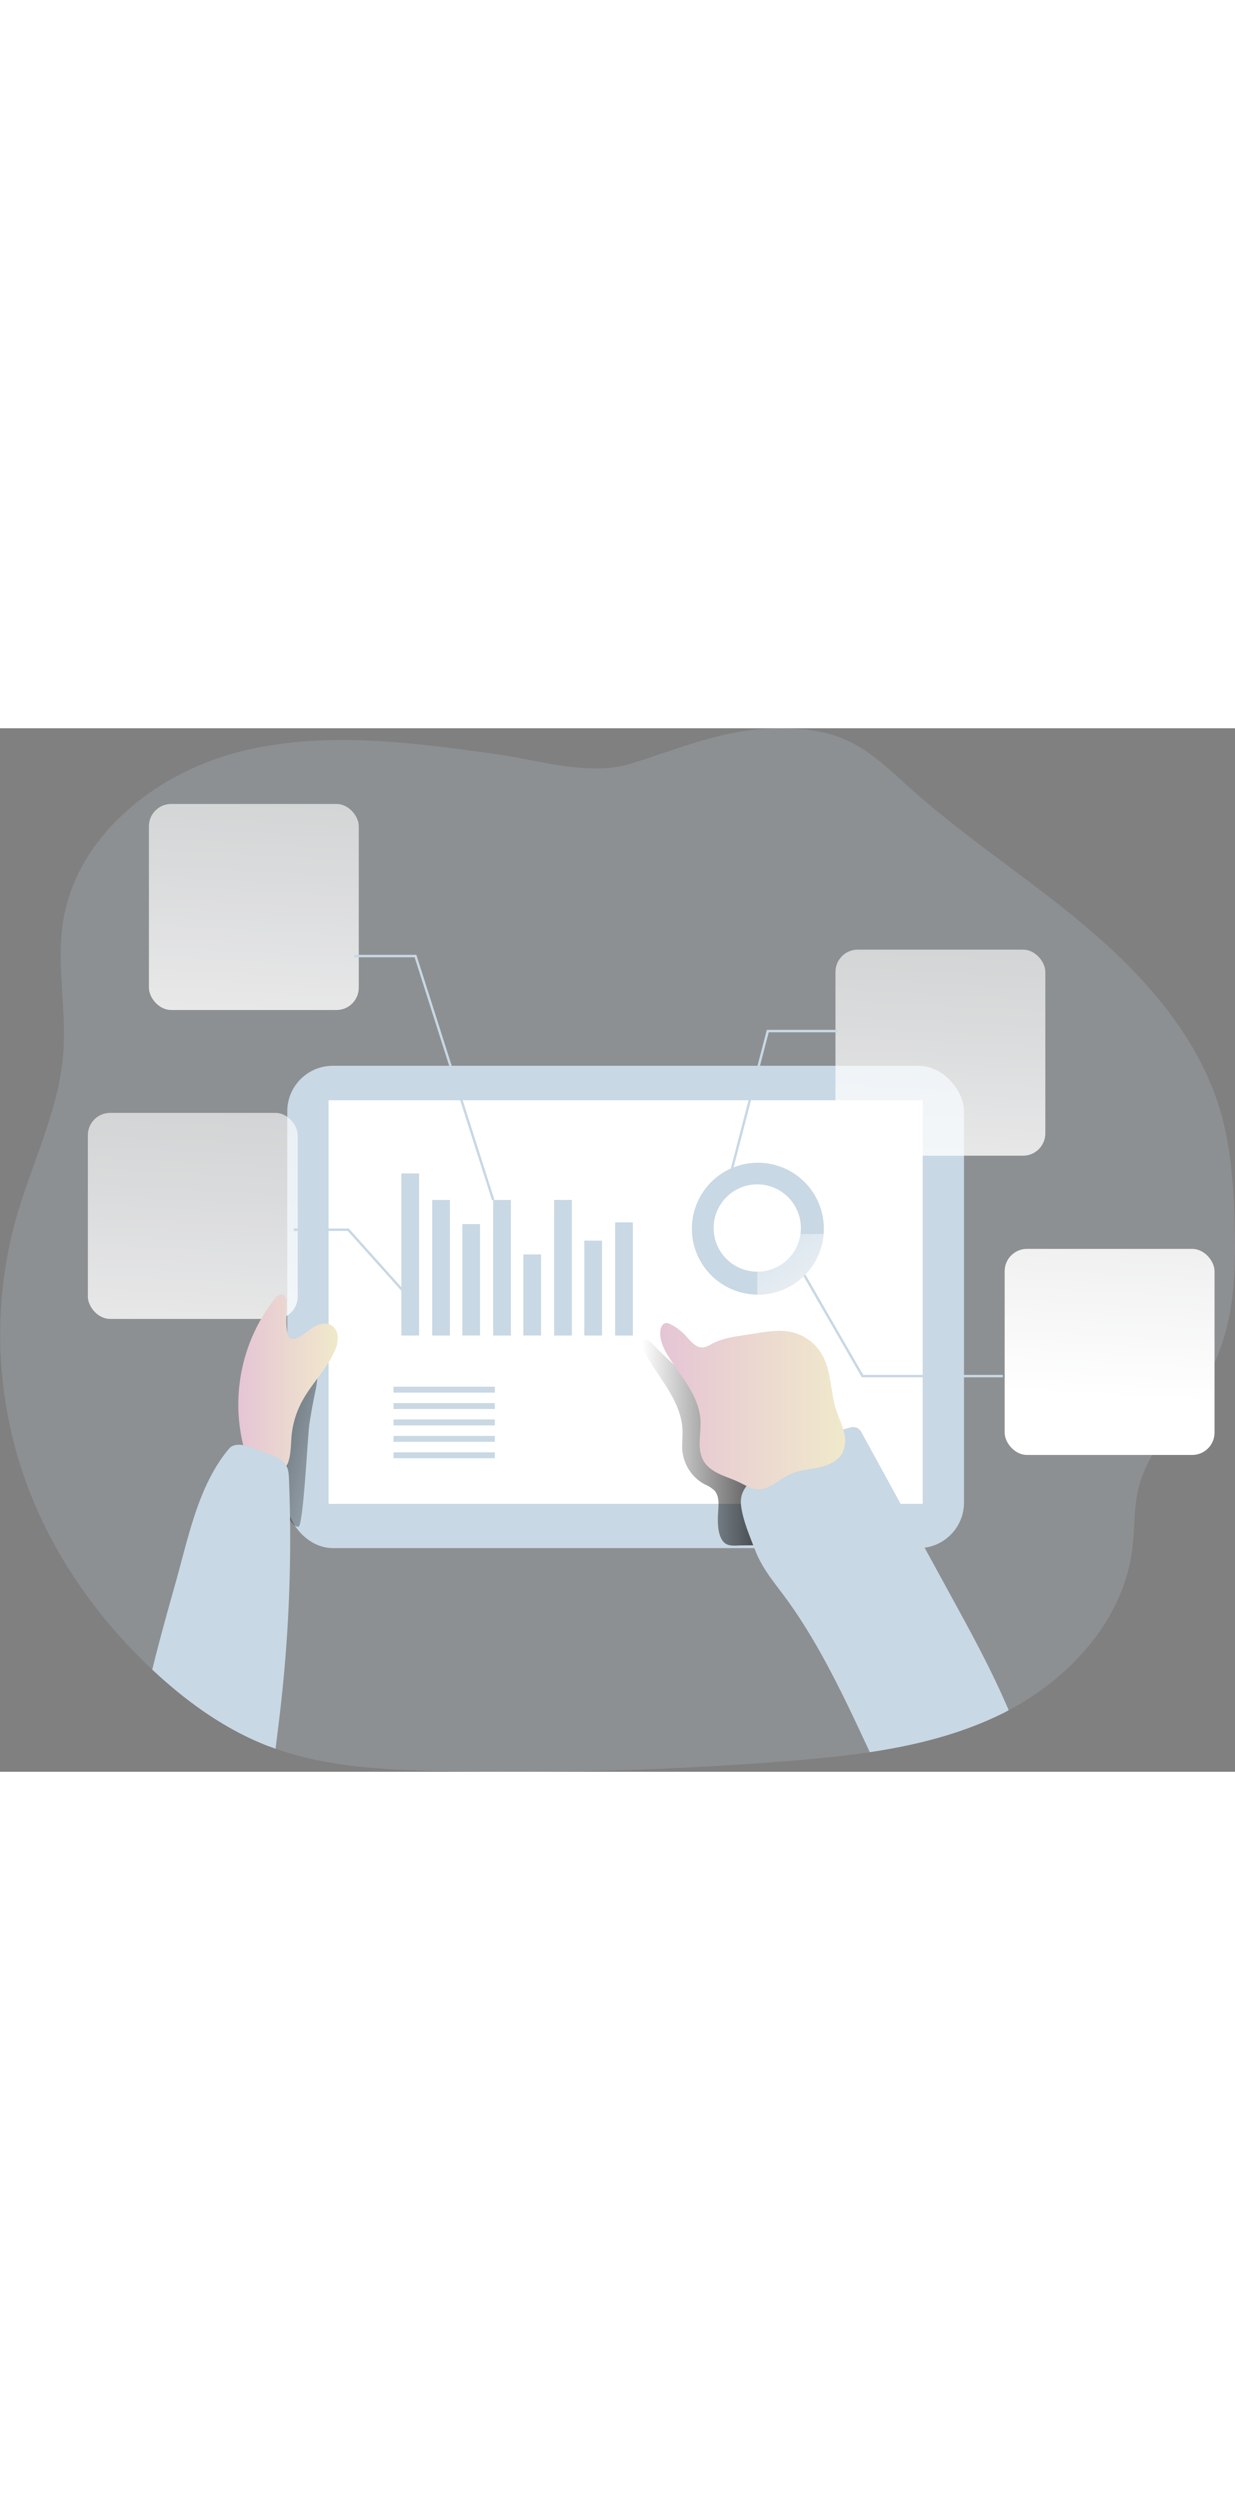 <svg id="Layer_1" data-name="Layer 1" xmlns="http://www.w3.org/2000/svg" xmlns:xlink="http://www.w3.org/1999/xlink" viewBox="0 0 431.25 364.11" data-imageid="report-analysis-monochromatic-c91cf" imageName="Report analysis" class="illustrations_image" style="width: 180px;"><rect x="0" y="0" width="431.25" height="364.11" fill="#808080" stroke="none"/><defs><linearGradient id="linear-gradient" x1="157.22" y1="256.97" x2="62.67" y2="234.45" gradientUnits="userSpaceOnUse"><stop offset="0" stop-opacity="0"/><stop offset="0.99"/></linearGradient><linearGradient id="linear-gradient-2" x1="243.21" y1="250.14" x2="305.52" y2="250.14" xlink:href="#linear-gradient"/><linearGradient id="linear-gradient-3" x1="343.33" y1="-159.82" x2="321.91" y2="231.35" gradientUnits="userSpaceOnUse"><stop offset="0.02" stop-color="#fff" stop-opacity="0"/><stop offset="0.14" stop-color="#fff" stop-opacity="0.06"/><stop offset="0.32" stop-color="#fff" stop-opacity="0.39"/><stop offset="0.68" stop-color="#fff" stop-opacity="0.68"/><stop offset="1" stop-color="#fff"/></linearGradient><linearGradient id="linear-gradient-4" x1="407.95" y1="-156.73" x2="386.54" y2="234.44" gradientUnits="userSpaceOnUse"><stop offset="0.02" stop-color="#fff" stop-opacity="0"/><stop offset="0.32" stop-color="#fff" stop-opacity="0.39"/><stop offset="0.68" stop-color="#fff" stop-opacity="0.68"/><stop offset="1" stop-color="#fff"/></linearGradient><linearGradient id="linear-gradient-5" x1="103.67" y1="-212.38" x2="82.26" y2="178.79" xlink:href="#linear-gradient-4"/><linearGradient id="linear-gradient-6" x1="82.16" y1="-101.12" x2="60.75" y2="290.05" xlink:href="#linear-gradient-4"/><linearGradient id="linear-gradient-7" x1="102.25" y1="229.93" x2="137.02" y2="229.93" gradientUnits="userSpaceOnUse"><stop offset="0" stop-color="#e5c5d5"/><stop offset="0.42" stop-color="#ead4d1"/><stop offset="1" stop-color="#f0e9cb"/></linearGradient><linearGradient id="linear-gradient-8" x1="249.6" y1="237.4" x2="314.18" y2="237.4" xlink:href="#linear-gradient-7"/><linearGradient id="linear-gradient-9" x1="278.92" y1="165.56" x2="317.94" y2="219.5" xlink:href="#linear-gradient-4"/></defs><title>Analyze Report 3</title><path d="M441.83,224.79c-7.62,14.36-21.42,25.57-25.25,41.38-1.65,6.82-1.27,14-2.12,20.95-3,24.45-21.33,44.83-43.18,56.38-.92.5-1.85,1-2.77,1.42-14.35,7-29.88,10.82-45.72,13.21-9.63,1.43-19.37,2.34-29,3.11Q233.48,366,173,364.71c-19.48-.4-39.35-1.32-57.67-7.79-.94-.32-1.87-.67-2.8-1-14.86-5.77-28.06-15.25-39.74-26.1l-.54-.5c-17.42-16.28-31.83-36-41.14-57.91a151.17,151.17,0,0,1-6.55-99.11c5.51-19.52,15.13-38.14,16.62-58.36,1.12-15.2-2.46-30.6-.08-45.65C45.78,38.37,73.56,16.36,102.9,9S163.11,5.77,193.07,10c14.63,2.09,31.76,7.67,46.25,3.2C257.13,7.72,272.1.89,291.32.85c7.84,0,15.83.82,23,4,8.7,3.8,15.6,10.7,22.67,17,19.73,17.68,42.23,32,62.39,49.2s38.44,38.09,45.86,63.52c3.63,12.43,4.52,25.5,4.91,38.44C450.7,190.69,450.13,209.17,441.83,224.79Z" transform="translate(-19.06 -0.85)" fill="#c8d8e4" opacity="0.18" style="isolation:isolate" class="target-color"/><rect x="100.31" y="117.77" width="236.31" height="168.3" rx="15.9" fill="#c8d8e4" class="target-color"/><path d="M132,220.32c-2.43,1.74-5.65,2-8.2,3.51a13.74,13.74,0,0,0-5.2,6.85c-2.38,5.87-2.73,12.35-2.7,18.68,0,6.69-.1,14.14,1.44,20.68.42,1.8,3.22,9.71,5.94,9.41,1.72-.19,3.2-31.89,3.84-36s1.36-8,2.21-12C129.76,229.47,130.42,221.46,132,220.32Z" transform="translate(-19.06 -0.85)" fill="url(#linear-gradient)"/><rect x="114.74" y="129.79" width="207.46" height="140.83" fill="#fff"/><path d="M269.76,275.41c.14-3,.76-6.49-1.31-8.68A12.71,12.71,0,0,0,265,264.6a15,15,0,0,1-7.65-11.43c-.26-2.55.15-5.13,0-7.7-.23-5.24-2.63-10.14-5.42-14.59s-6-8.64-8.26-13.39c-.47-1-.79-2.41.12-3s2.14.24,2.94,1C255.4,224.4,265,232.63,276,238.34c3.4,1.77,6.95,3.29,10.1,5.47,5.24,3.64,9.14,9,12,14.68s4.69,11.87,6.54,18c.68,2.24,1.35,4.68.56,6.88a3,3,0,0,1-1.24,1.66,4.09,4.09,0,0,1-1.84.4c-8,.44-16.07.45-24.12.55-2,0-4.37.47-6-.94C269.7,283,269.63,278.14,269.76,275.41Z" transform="translate(-19.06 -0.85)" fill="url(#linear-gradient-2)"/><rect x="140.16" y="155.33" width="6.18" height="56.56" fill="#c8d8e4" class="target-color"/><rect x="150.92" y="164.58" width="6.18" height="47.31" fill="#c8d8e4" class="target-color"/><rect x="161.45" y="173.02" width="6.18" height="38.86" fill="#c8d8e4" class="target-color"/><rect x="172.21" y="164.58" width="6.18" height="47.31" fill="#c8d8e4" class="target-color"/><rect x="182.75" y="183.6" width="6.18" height="28.28" fill="#c8d8e4" class="target-color"/><rect x="193.51" y="164.58" width="6.18" height="47.31" fill="#c8d8e4" class="target-color"/><rect x="204.04" y="178.78" width="6.18" height="33.11" fill="#c8d8e4" class="target-color"/><rect x="214.8" y="172.41" width="6.18" height="39.48" fill="#c8d8e4" class="target-color"/><rect x="137.41" y="229.75" width="35.38" height="2.06" fill="#c8d8e4" class="target-color"/><rect x="137.41" y="235.47" width="35.38" height="2.06" fill="#c8d8e4" class="target-color"/><rect x="137.41" y="241.19" width="35.38" height="2.06" fill="#c8d8e4" class="target-color"/><rect x="137.41" y="246.92" width="35.38" height="2.06" fill="#c8d8e4" class="target-color"/><rect x="137.41" y="252.64" width="35.38" height="2.06" fill="#c8d8e4" class="target-color"/><rect x="185.49" y="229.75" width="35.38" height="25.42" fill="none"/><path d="M283.73,152.46a23,23,0,0,0-.14,46v-8h-.09a15.23,15.23,0,1,1,15.22-15.23,14.25,14.25,0,0,1-.16,2.18h8.09q.09-1,.09-1.95A23,23,0,0,0,283.73,152.46Z" transform="translate(-19.06 -0.85)" fill="#c8d8e4" class="target-color"/><rect x="291.74" y="77.24" width="73.28" height="71.9" rx="7.78" fill="url(#linear-gradient-3)"/><rect x="350.82" y="181.66" width="73.28" height="71.9" rx="7.78" fill="url(#linear-gradient-4)"/><rect x="52" y="26.41" width="73.28" height="71.9" rx="7.78" fill="url(#linear-gradient-5)"/><rect x="30.68" y="134.2" width="73.28" height="71.9" rx="7.78" fill="url(#linear-gradient-6)"/><path d="M129.14,209.48a6.82,6.82,0,0,1,4.66-.81A4.91,4.91,0,0,1,137,213a10.68,10.68,0,0,1-1.21,5.46c-2.92,6.36-8.18,11.38-11.43,17.57a31.64,31.64,0,0,0-3.54,12.42c-.32,4.52-.17,10-4.09,12.31-2.78,1.59-6.51.51-8.77-1.77s-3.35-5.45-4.1-8.56a59.82,59.82,0,0,1,10.93-50.26c.85-1.09,2.3-2.24,3.45-1.47a2.82,2.82,0,0,1,.92,2.18c.24,2.38-.92,11.1,1.13,12.66C122.54,215.19,126.69,210.64,129.14,209.48Z" transform="translate(-19.06 -0.85)" fill="url(#linear-gradient-7)"/><path d="M116.15,349.76l1.69-13.5c-.85,6.8-1.68,13.6-2.53,20.41l0,.25c-.94-.32-1.87-.67-2.8-1-14.86-5.77-28.06-15.25-39.74-26.1l-.54-.5c2.48-10.18,5.32-20.29,8.16-30.36,4.48-15.91,8-34.17,18.68-46.77,1.73-2,5-1.4,7.52-.5s5.26,2,7.84,3a9.41,9.41,0,0,1,4.28,2.86c1.07,1.5,1.19,3.45,1.26,5.3A518.41,518.41,0,0,1,116.15,349.76Z" transform="translate(-19.06 -0.85)" fill="#c8d8e4" class="target-color"/><path d="M371.28,343.5c-.92.5-1.85,1-2.77,1.42-14.35,7-29.88,10.82-45.72,13.21-8.55-18.36-17.53-37.68-29.44-53.89-4-5.44-8.08-10.13-10.56-16.52-1.86-4.78-4.53-11-5-16.07-.45-5.43,3.49-8.2,7.42-11.37A80.89,80.89,0,0,1,315.38,245a4.34,4.34,0,0,1,2.95-.07,4.55,4.55,0,0,1,1.85,2.13L351,303.36c6.81,12.43,13.63,24.88,19.31,37.87C370.63,342,371,342.74,371.28,343.5Z" transform="translate(-19.06 -0.85)" fill="#c8d8e4" class="target-color"/><path d="M264.69,256.41c-2.38-4.19-.77-9.42-1.05-14.24-.48-8-6.19-14.54-10.6-21.24-1.93-2.92-3.7-6.23-3.41-9.72.1-1.25.74-2.71,2-2.83a2.92,2.92,0,0,1,1.61.44,19,19,0,0,1,5.26,4c1.75,1.89,3.64,4.37,6.2,4.07a8.48,8.48,0,0,0,2.91-1.24c3.39-1.82,7.27-2.43,11.07-3l4.84-.75c3.93-.61,8-1.21,11.85-.38A16.57,16.57,0,0,1,306,219.22c3.4,5.78,3,13,5,19.37.8,2.5,2,4.88,2.65,7.42a10.58,10.58,0,0,1-.44,7.68c-1.54,2.87-4.84,4.34-8,5.05s-6.52.87-9.53,2.12c-2.55,1.05-4.74,2.81-7.14,4.15-5.61,3.13-7.74.42-12.84-1.73C271.75,261.62,267,260.4,264.69,256.41Z" transform="translate(-19.06 -0.85)" fill="url(#linear-gradient-8)"/><polygon points="254.95 157.87 254.13 157.66 267.77 105.23 292.37 105.23 292.37 106.08 268.43 106.08 254.95 157.87" fill="#c8d8e4" class="target-color"/><polygon points="350.19 226.48 300.93 226.48 277.49 185.82 278.22 185.39 301.42 225.63 350.19 225.63 350.19 226.48" fill="#c8d8e4" class="target-color"/><polygon points="171.81 164.71 144.78 79.91 123.67 79.91 123.67 79.06 145.39 79.06 145.49 79.36 172.62 164.45 171.81 164.71" fill="#c8d8e4" class="target-color"/><polygon points="140.65 196.83 121.42 175.4 102.57 175.4 102.57 174.56 121.8 174.56 141.28 196.27 140.65 196.83" fill="#c8d8e4" class="target-color"/><path d="M306.65,177.42a23,23,0,0,1-22.92,21.06h-.14v-8a15.22,15.22,0,0,0,15-13.05Z" transform="translate(-19.06 -0.85)" fill="#c8d8e4" class="target-color"/><path d="M306.65,177.42a23,23,0,0,1-22.92,21.06h-.14v-8a15.22,15.22,0,0,0,15-13.05Z" transform="translate(-19.06 -0.85)" fill="url(#linear-gradient-9)"/></svg>